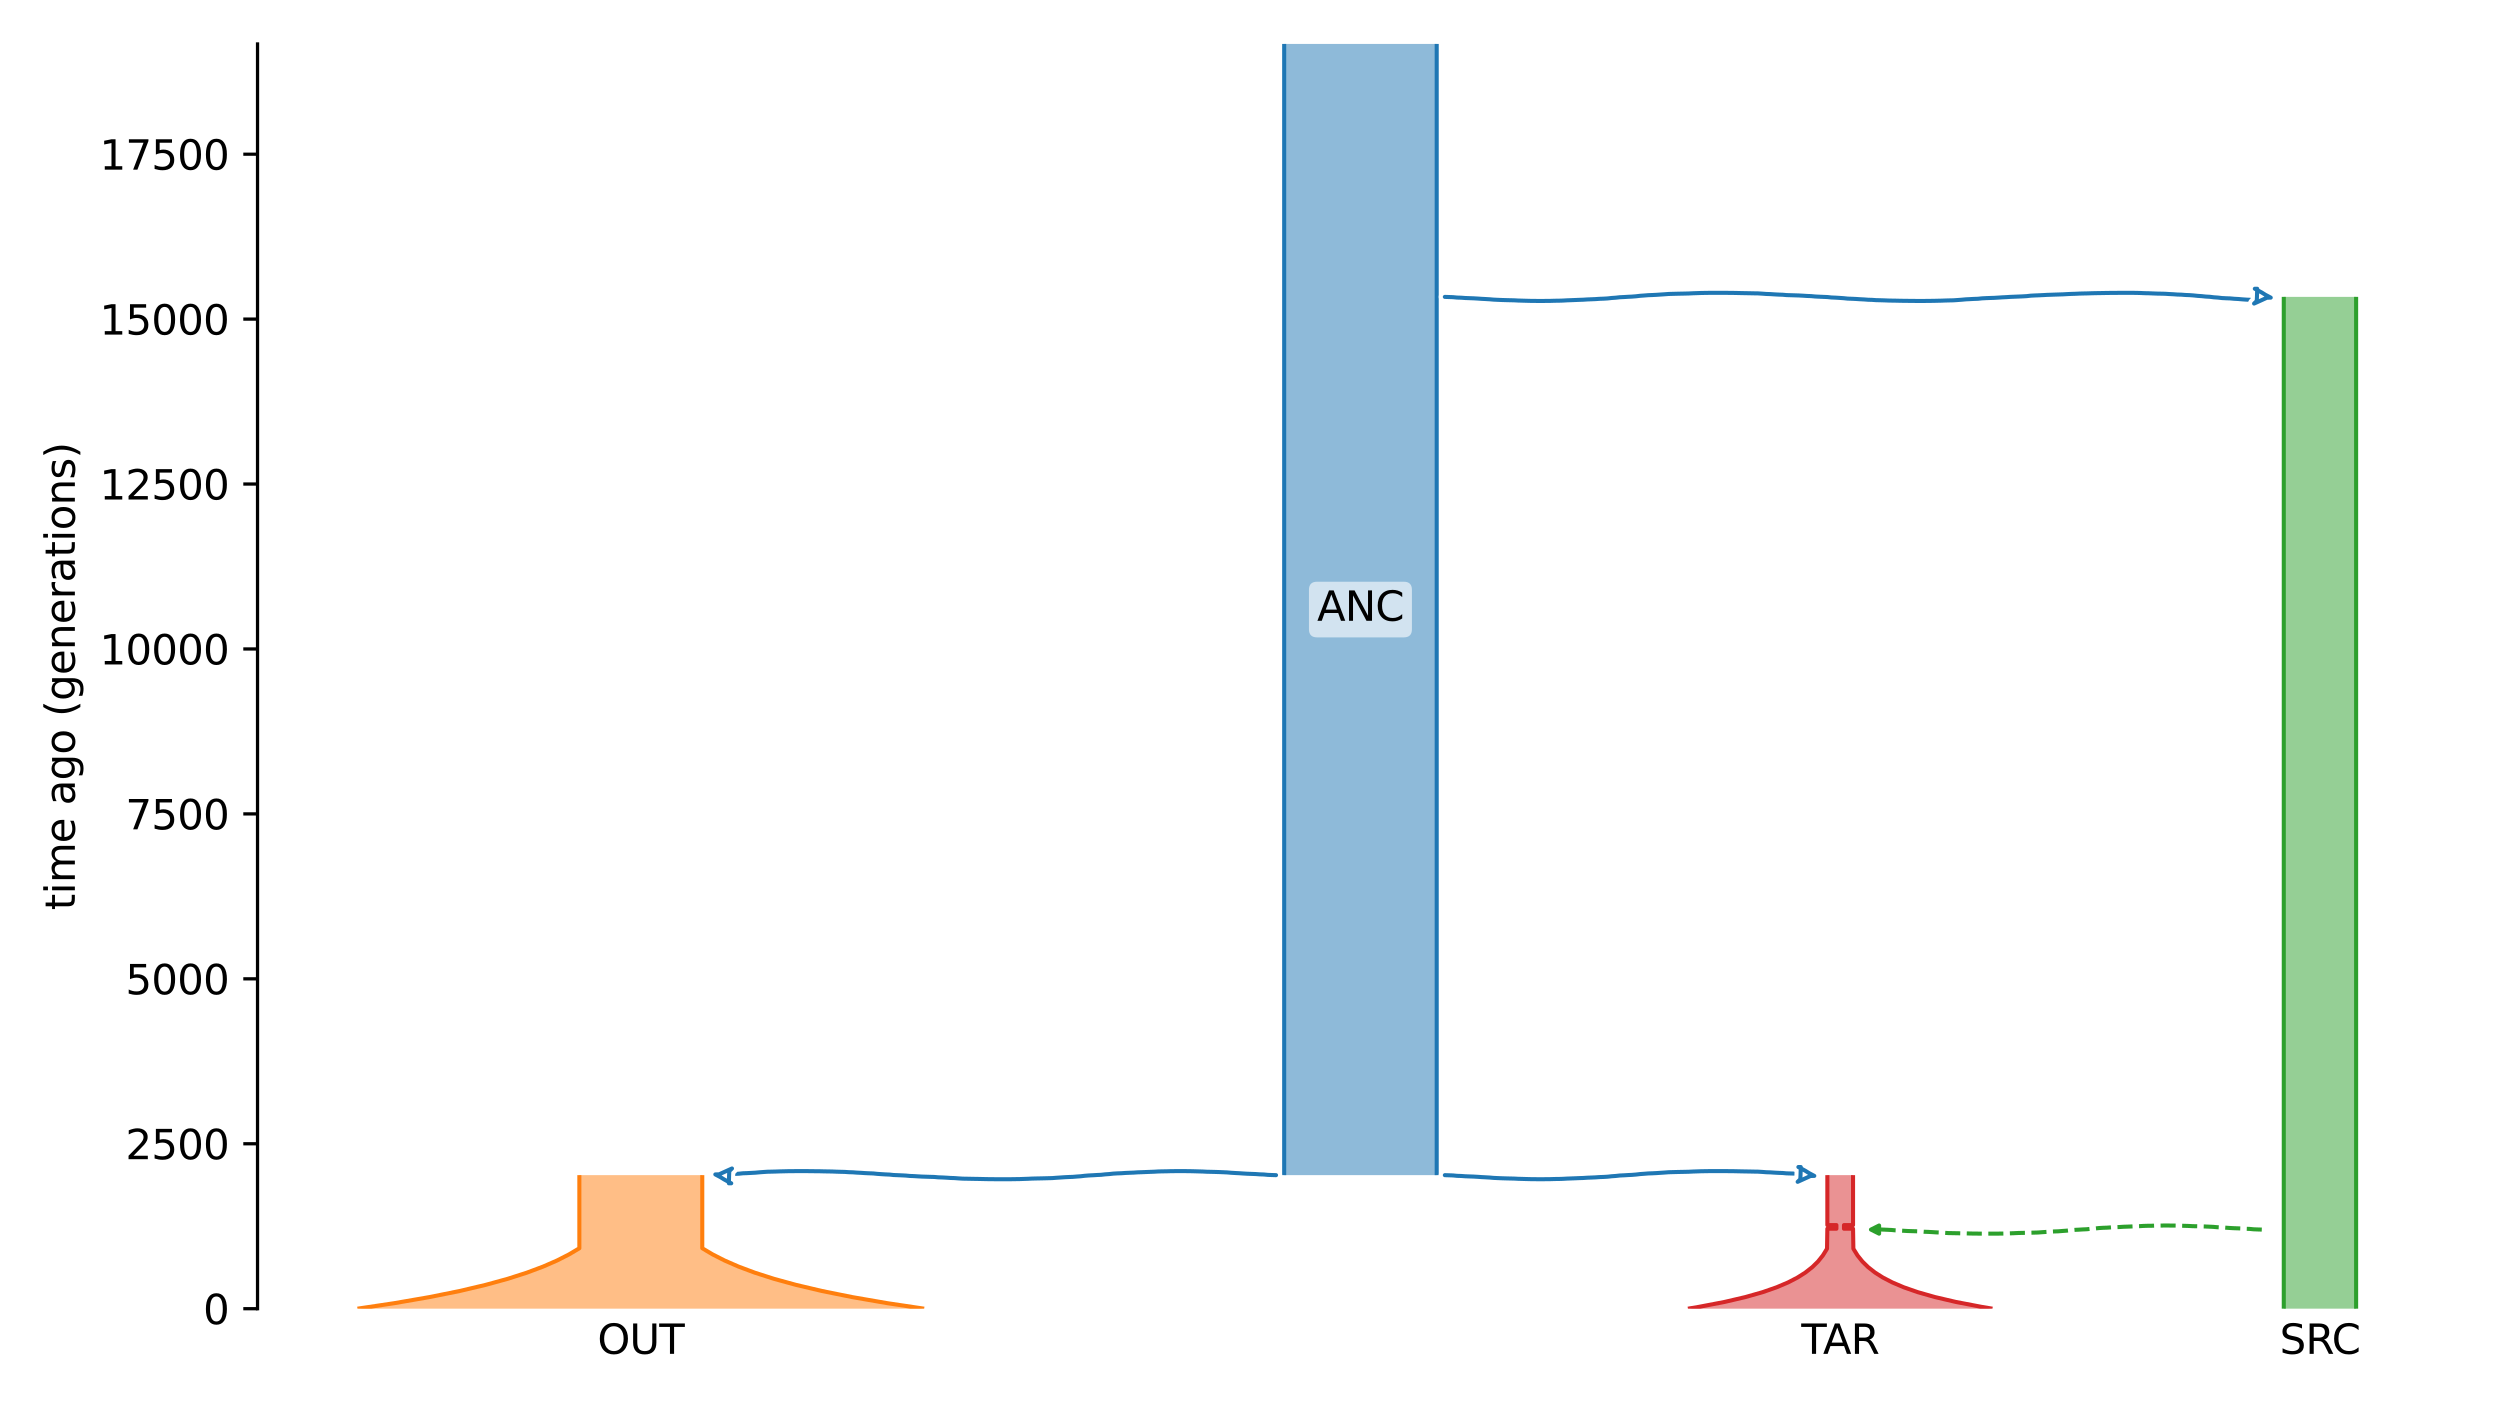 <?xml version="1.0" encoding="utf-8" standalone="no"?>
<!DOCTYPE svg PUBLIC "-//W3C//DTD SVG 1.1//EN"
  "http://www.w3.org/Graphics/SVG/1.1/DTD/svg11.dtd">
<svg xmlns:xlink="http://www.w3.org/1999/xlink" width="614.4pt" height="345.6pt" viewBox="0 0 614.4 345.6" xmlns="http://www.w3.org/2000/svg" version="1.1">
 <defs>
  <style type="text/css">*{stroke-linejoin: round; stroke-linecap: butt}</style>
 </defs>
 <g id="figure_1">
  <g id="patch_1">
   <path d="M 0 345.6 
L 614.4 345.6 
L 614.4 0 
L 0 0 
z
" style="fill: #ffffff"/>
  </g>
  <g id="axes_1">
   <g id="patch_2">
    <path d="M 63.291 321.622 
L 603.6 321.622 
L 603.6 10.8 
L 63.291 10.8 
z
" style="fill: #ffffff"/>
   </g>
   <path d="M 555.857 302.183 
L 554.857 302.151 
L 553.857 302.114 
L 552.857 302.016 
L 551.857 301.984 
L 550.857 301.91 
L 549.857 301.872 
L 548.857 301.836 
L 547.857 301.779 
L 546.857 301.708 
L 545.857 301.656 
L 544.857 301.597 
L 543.857 301.509 
L 542.857 301.463 
L 541.857 301.42 
L 540.857 301.39 
L 539.857 301.364 
L 538.857 301.343 
L 537.857 301.288 
L 536.857 301.26 
L 535.857 301.231 
L 534.857 301.205 
L 533.857 301.194 
L 532.857 301.184 
L 531.857 301.184 
L 530.857 301.194 
L 529.857 301.205 
L 528.857 301.236 
L 527.857 301.248 
L 526.857 301.278 
L 525.857 301.337 
L 524.857 301.375 
L 523.857 301.414 
L 522.857 301.456 
L 521.857 301.489 
L 520.857 301.556 
L 519.857 301.595 
L 518.857 301.638 
L 517.857 301.709 
L 516.857 301.745 
L 515.857 301.804 
L 514.857 301.914 
L 513.857 301.985 
L 512.857 302.098 
L 511.857 302.144 
L 510.857 302.205 
L 509.857 302.254 
L 508.857 302.334 
L 507.857 302.453 
L 506.857 302.523 
L 505.857 302.606 
L 504.857 302.64 
L 503.857 302.691 
L 502.857 302.759 
L 501.857 302.825 
L 500.857 302.902 
L 499.857 302.93 
L 498.857 302.956 
L 497.857 302.979 
L 496.857 302.998 
L 495.857 303.025 
L 494.857 303.074 
L 493.857 303.11 
L 492.857 303.145 
L 491.857 303.161 
L 490.857 303.177 
L 489.857 303.18 
L 488.857 303.182 
L 487.857 303.182 
L 486.857 303.18 
L 485.857 303.167 
L 484.857 303.158 
L 483.857 303.137 
L 482.857 303.114 
L 481.857 303.097 
L 480.857 303.078 
L 479.857 303.058 
L 478.857 303.041 
L 477.857 302.978 
L 476.857 302.903 
L 475.857 302.87 
L 474.857 302.803 
L 473.857 302.749 
L 472.857 302.715 
L 471.857 302.625 
L 470.857 302.596 
L 469.857 302.565 
L 468.857 302.534 
L 467.857 302.479 
L 466.857 302.414 
L 465.857 302.376 
L 464.857 302.28 
L 463.857 302.231 
L 462.857 302.187 
L 461.857 302.147 
L 460.807 302.039 
" clip-path="url(#pd8fd83d1bf)" style="fill: none; stroke-dasharray: 3.7,1.6; stroke-dashoffset: 0; stroke: #2ca02c"/>
   <g id="patch_3">
    <path d="M 315.6 10.8 
L 315.6 288.807 
M 353.084 10.8 
L 353.084 288.807 
" clip-path="url(#pd8fd83d1bf)" style="fill: none; stroke: #ffffff; stroke-width: 3; stroke-linejoin: miter"/>
    <path d="M 315.6 10.8 
L 315.6 288.807 
M 353.084 10.8 
L 353.084 288.807 
" clip-path="url(#pd8fd83d1bf)" style="fill: none; stroke: #1f77b4; stroke-linejoin: miter"/>
    <g id="PolyCollection_1">
     <path d="M 353.084 10.8 
L 315.6 10.8 
L 315.6 288.807 
L 353.084 288.807 
L 353.084 288.807 
L 353.084 10.8 
z
" clip-path="url(#pd8fd83d1bf)" style="fill: #1f77b4; fill-opacity: 0.5"/>
    </g>
    <g id="patch_4">
     <path d="M 142.382 288.807 
L 142.382 306.771 
L 142.382 306.771 
L 139.861 308.271 
L 136.919 309.771 
L 133.485 311.271 
L 129.479 312.771 
L 124.804 314.271 
L 119.348 315.771 
L 112.982 317.272 
L 105.552 318.772 
L 96.883 320.272 
L 87.85 321.622 
M 172.59 288.807 
L 172.59 306.771 
L 172.59 306.771 
L 175.112 308.271 
L 178.054 309.771 
L 181.487 311.271 
L 185.493 312.771 
L 190.169 314.271 
L 195.624 315.771 
L 201.991 317.272 
L 209.42 318.772 
L 218.089 320.272 
L 227.122 321.622 
L 227.122 321.622 
" clip-path="url(#pd8fd83d1bf)" style="fill: none; stroke: #ffffff; stroke-width: 3; stroke-linejoin: miter"/>
     <path d="M 142.382 288.807 
L 142.382 306.771 
L 142.382 306.771 
L 139.861 308.271 
L 136.919 309.771 
L 133.485 311.271 
L 129.479 312.771 
L 124.804 314.271 
L 119.348 315.771 
L 112.982 317.272 
L 105.552 318.772 
L 96.883 320.272 
L 87.85 321.622 
M 172.59 288.807 
L 172.59 306.771 
L 172.59 306.771 
L 175.112 308.271 
L 178.054 309.771 
L 181.487 311.271 
L 185.493 312.771 
L 190.169 314.271 
L 195.624 315.771 
L 201.991 317.272 
L 209.42 318.772 
L 218.089 320.272 
L 227.122 321.622 
L 227.122 321.622 
" clip-path="url(#pd8fd83d1bf)" style="fill: none; stroke: #ff7f0e; stroke-linejoin: miter"/>
     <g id="PolyCollection_2">
      <path d="M 172.59 288.807 
L 142.382 288.807 
L 142.382 306.771 
L 142.382 306.771 
L 142.147 306.921 
L 141.908 307.071 
L 141.666 307.221 
L 141.42 307.371 
L 141.17 307.521 
L 140.916 307.671 
L 140.658 307.821 
L 140.397 307.971 
L 140.131 308.121 
L 139.861 308.271 
L 139.587 308.421 
L 139.308 308.571 
L 139.025 308.721 
L 138.738 308.871 
L 138.446 309.021 
L 138.15 309.171 
L 137.849 309.321 
L 137.544 309.471 
L 137.234 309.621 
L 136.919 309.771 
L 136.599 309.921 
L 136.274 310.071 
L 135.944 310.221 
L 135.608 310.371 
L 135.268 310.521 
L 134.922 310.671 
L 134.571 310.821 
L 134.215 310.971 
L 133.853 311.121 
L 133.485 311.271 
L 133.112 311.421 
L 132.733 311.571 
L 132.348 311.721 
L 131.956 311.871 
L 131.559 312.021 
L 131.156 312.171 
L 130.746 312.321 
L 130.33 312.471 
L 129.908 312.621 
L 129.479 312.771 
L 129.043 312.921 
L 128.601 313.071 
L 128.151 313.221 
L 127.695 313.371 
L 127.231 313.521 
L 126.761 313.671 
L 126.283 313.821 
L 125.797 313.971 
L 125.304 314.121 
L 124.804 314.271 
L 124.295 314.421 
L 123.779 314.571 
L 123.254 314.721 
L 122.722 314.871 
L 122.181 315.021 
L 121.632 315.171 
L 121.074 315.321 
L 120.507 315.471 
L 119.932 315.621 
L 119.348 315.771 
L 118.755 315.921 
L 118.152 316.071 
L 117.54 316.221 
L 116.919 316.372 
L 116.287 316.522 
L 115.647 316.672 
L 114.996 316.822 
L 114.335 316.972 
L 113.663 317.122 
L 112.982 317.272 
L 112.289 317.422 
L 111.586 317.572 
L 110.872 317.722 
L 110.147 317.872 
L 109.41 318.022 
L 108.662 318.172 
L 107.903 318.322 
L 107.131 318.472 
L 106.348 318.622 
L 105.552 318.772 
L 104.744 318.922 
L 103.924 319.072 
L 103.091 319.222 
L 102.244 319.372 
L 101.385 319.522 
L 100.512 319.672 
L 99.626 319.822 
L 98.726 319.972 
L 97.812 320.122 
L 96.883 320.272 
L 95.94 320.422 
L 94.983 320.572 
L 94.01 320.722 
L 93.023 320.872 
L 92.02 321.022 
L 91.002 321.172 
L 89.967 321.322 
L 88.917 321.472 
L 87.85 321.622 
L 227.122 321.622 
L 227.122 321.622 
L 226.055 321.472 
L 225.005 321.322 
L 223.971 321.172 
L 222.952 321.022 
L 221.949 320.872 
L 220.962 320.722 
L 219.989 320.572 
L 219.032 320.422 
L 218.089 320.272 
L 217.161 320.122 
L 216.247 319.972 
L 215.346 319.822 
L 214.46 319.672 
L 213.587 319.522 
L 212.728 319.372 
L 211.882 319.222 
L 211.048 319.072 
L 210.228 318.922 
L 209.42 318.772 
L 208.624 318.622 
L 207.841 318.472 
L 207.07 318.322 
L 206.31 318.172 
L 205.562 318.022 
L 204.826 317.872 
L 204.1 317.722 
L 203.386 317.572 
L 202.683 317.422 
L 201.991 317.272 
L 201.309 317.122 
L 200.638 316.972 
L 199.977 316.822 
L 199.326 316.672 
L 198.685 316.522 
L 198.054 316.372 
L 197.432 316.221 
L 196.82 316.071 
L 196.218 315.921 
L 195.624 315.771 
L 195.04 315.621 
L 194.465 315.471 
L 193.898 315.321 
L 193.341 315.171 
L 192.791 315.021 
L 192.25 314.871 
L 191.718 314.721 
L 191.194 314.571 
L 190.677 314.421 
L 190.169 314.271 
L 189.668 314.121 
L 189.175 313.971 
L 188.69 313.821 
L 188.212 313.671 
L 187.741 313.521 
L 187.277 313.371 
L 186.821 313.221 
L 186.372 313.071 
L 185.929 312.921 
L 185.493 312.771 
L 185.064 312.621 
L 184.642 312.471 
L 184.226 312.321 
L 183.816 312.171 
L 183.413 312.021 
L 183.016 311.871 
L 182.625 311.721 
L 182.24 311.571 
L 181.86 311.421 
L 181.487 311.271 
L 181.119 311.121 
L 180.757 310.971 
L 180.401 310.821 
L 180.05 310.671 
L 179.704 310.521 
L 179.364 310.371 
L 179.029 310.221 
L 178.699 310.071 
L 178.374 309.921 
L 178.054 309.771 
L 177.739 309.621 
L 177.428 309.471 
L 177.123 309.321 
L 176.822 309.171 
L 176.526 309.021 
L 176.234 308.871 
L 175.947 308.721 
L 175.664 308.571 
L 175.386 308.421 
L 175.112 308.271 
L 174.842 308.121 
L 174.576 307.971 
L 174.314 307.821 
L 174.056 307.671 
L 173.802 307.521 
L 173.552 307.371 
L 173.306 307.221 
L 173.064 307.071 
L 172.825 306.921 
L 172.59 306.771 
L 172.59 306.771 
L 172.59 288.807 
z
" clip-path="url(#pd8fd83d1bf)" style="fill: #ff7f0e; fill-opacity: 0.5"/>
     </g>
     <g id="patch_5">
      <path d="M 561.26 72.964 
L 561.26 321.622 
M 579.04 72.964 
L 579.04 321.622 
" clip-path="url(#pd8fd83d1bf)" style="fill: none; stroke: #ffffff; stroke-width: 3; stroke-linejoin: miter"/>
      <path d="M 561.26 72.964 
L 561.26 321.622 
M 579.04 72.964 
L 579.04 321.622 
" clip-path="url(#pd8fd83d1bf)" style="fill: none; stroke: #2ca02c; stroke-linejoin: miter"/>
      <g id="PolyCollection_3">
       <path d="M 579.04 72.964 
L 561.26 72.964 
L 561.26 321.622 
L 579.04 321.622 
L 579.04 321.622 
L 579.04 72.964 
z
" clip-path="url(#pd8fd83d1bf)" style="fill: #2ca02c; fill-opacity: 0.5"/>
      </g>
      <g id="patch_6">
       <path d="M 449.088 288.807 
L 449.088 301.08 
L 451.314 301.08 
L 451.314 301.972 
L 449.088 301.972 
L 449.008 306.889 
L 447.985 308.542 
L 446.776 310.046 
L 445.397 311.399 
L 443.671 312.752 
L 441.775 313.955 
L 439.459 315.157 
L 436.631 316.36 
L 433.178 317.563 
L 428.962 318.765 
L 423.813 319.968 
L 417.525 321.171 
L 414.824 321.622 
M 455.404 288.807 
L 455.404 301.08 
L 453.178 301.08 
L 453.178 301.972 
L 455.404 301.972 
L 455.484 306.889 
L 456.508 308.542 
L 457.717 310.046 
L 459.095 311.399 
L 460.821 312.752 
L 462.717 313.955 
L 465.033 315.157 
L 467.861 316.36 
L 471.314 317.563 
L 475.53 318.765 
L 480.679 319.968 
L 486.967 321.171 
L 489.668 321.622 
L 489.668 321.622 
" clip-path="url(#pd8fd83d1bf)" style="fill: none; stroke: #ffffff; stroke-width: 3; stroke-linejoin: miter"/>
       <path d="M 449.088 288.807 
L 449.088 301.08 
L 451.314 301.08 
L 451.314 301.972 
L 449.088 301.972 
L 449.008 306.889 
L 447.985 308.542 
L 446.776 310.046 
L 445.397 311.399 
L 443.671 312.752 
L 441.775 313.955 
L 439.459 315.157 
L 436.631 316.36 
L 433.178 317.563 
L 428.962 318.765 
L 423.813 319.968 
L 417.525 321.171 
L 414.824 321.622 
M 455.404 288.807 
L 455.404 301.08 
L 453.178 301.08 
L 453.178 301.972 
L 455.404 301.972 
L 455.484 306.889 
L 456.508 308.542 
L 457.717 310.046 
L 459.095 311.399 
L 460.821 312.752 
L 462.717 313.955 
L 465.033 315.157 
L 467.861 316.36 
L 471.314 317.563 
L 475.53 318.765 
L 480.679 319.968 
L 486.967 321.171 
L 489.668 321.622 
L 489.668 321.622 
" clip-path="url(#pd8fd83d1bf)" style="fill: none; stroke: #d62728; stroke-linejoin: miter"/>
       <g id="PolyCollection_4">
        <path d="M 455.404 288.807 
L 449.088 288.807 
L 449.088 301.08 
L 451.314 301.08 
L 451.314 301.972 
L 449.088 301.972 
L 449.088 306.738 
L 449.088 306.738 
L 449.008 306.889 
L 448.926 307.039 
L 448.842 307.189 
L 448.756 307.34 
L 448.668 307.49 
L 448.578 307.64 
L 448.485 307.791 
L 448.39 307.941 
L 448.292 308.091 
L 448.192 308.242 
L 448.09 308.392 
L 447.985 308.542 
L 447.877 308.693 
L 447.766 308.843 
L 447.653 308.993 
L 447.537 309.144 
L 447.418 309.294 
L 447.296 309.445 
L 447.17 309.595 
L 447.042 309.745 
L 446.911 309.896 
L 446.776 310.046 
L 446.637 310.196 
L 446.495 310.347 
L 446.35 310.497 
L 446.201 310.647 
L 446.048 310.798 
L 445.891 310.948 
L 445.731 311.098 
L 445.566 311.249 
L 445.397 311.399 
L 445.224 311.549 
L 445.046 311.7 
L 444.864 311.85 
L 444.678 312 
L 444.486 312.151 
L 444.29 312.301 
L 444.089 312.451 
L 443.882 312.602 
L 443.671 312.752 
L 443.454 312.902 
L 443.232 313.053 
L 443.004 313.203 
L 442.77 313.353 
L 442.53 313.504 
L 442.285 313.654 
L 442.033 313.804 
L 441.775 313.955 
L 441.51 314.105 
L 441.238 314.255 
L 440.96 314.406 
L 440.675 314.556 
L 440.382 314.706 
L 440.082 314.857 
L 439.774 315.007 
L 439.459 315.157 
L 439.136 315.308 
L 438.804 315.458 
L 438.464 315.608 
L 438.116 315.759 
L 437.758 315.909 
L 437.392 316.059 
L 437.017 316.21 
L 436.631 316.36 
L 436.237 316.51 
L 435.832 316.661 
L 435.417 316.811 
L 434.991 316.961 
L 434.555 317.112 
L 434.107 317.262 
L 433.649 317.412 
L 433.178 317.563 
L 432.696 317.713 
L 432.202 317.863 
L 431.695 318.014 
L 431.175 318.164 
L 430.643 318.314 
L 430.096 318.465 
L 429.536 318.615 
L 428.962 318.765 
L 428.373 318.916 
L 427.769 319.066 
L 427.151 319.216 
L 426.516 319.367 
L 425.865 319.517 
L 425.198 319.667 
L 424.514 319.818 
L 423.813 319.968 
L 423.094 320.118 
L 422.357 320.269 
L 421.601 320.419 
L 420.826 320.57 
L 420.032 320.72 
L 419.217 320.87 
L 418.382 321.021 
L 417.525 321.171 
L 416.647 321.321 
L 415.747 321.472 
L 414.824 321.622 
L 489.668 321.622 
L 489.668 321.622 
L 488.745 321.472 
L 487.845 321.321 
L 486.967 321.171 
L 486.11 321.021 
L 485.275 320.87 
L 484.461 320.72 
L 483.666 320.57 
L 482.891 320.419 
L 482.135 320.269 
L 481.398 320.118 
L 480.679 319.968 
L 479.978 319.818 
L 479.294 319.667 
L 478.627 319.517 
L 477.976 319.367 
L 477.342 319.216 
L 476.723 319.066 
L 476.119 318.916 
L 475.53 318.765 
L 474.956 318.615 
L 474.396 318.465 
L 473.85 318.314 
L 473.317 318.164 
L 472.797 318.014 
L 472.29 317.863 
L 471.796 317.713 
L 471.314 317.563 
L 470.843 317.412 
L 470.385 317.262 
L 469.937 317.112 
L 469.501 316.961 
L 469.075 316.811 
L 468.66 316.661 
L 468.256 316.51 
L 467.861 316.36 
L 467.476 316.21 
L 467.1 316.059 
L 466.734 315.909 
L 466.376 315.759 
L 466.028 315.608 
L 465.688 315.458 
L 465.356 315.308 
L 465.033 315.157 
L 464.718 315.007 
L 464.41 314.857 
L 464.11 314.706 
L 463.818 314.556 
L 463.532 314.406 
L 463.254 314.255 
L 462.982 314.105 
L 462.717 313.955 
L 462.459 313.804 
L 462.207 313.654 
L 461.962 313.504 
L 461.722 313.353 
L 461.488 313.203 
L 461.26 313.053 
L 461.038 312.902 
L 460.821 312.752 
L 460.61 312.602 
L 460.403 312.451 
L 460.202 312.301 
L 460.006 312.151 
L 459.815 312 
L 459.628 311.85 
L 459.446 311.7 
L 459.268 311.549 
L 459.095 311.399 
L 458.926 311.249 
L 458.761 311.098 
L 458.601 310.948 
L 458.444 310.798 
L 458.291 310.647 
L 458.142 310.497 
L 457.997 310.347 
L 457.855 310.196 
L 457.717 310.046 
L 457.582 309.896 
L 457.45 309.745 
L 457.322 309.595 
L 457.196 309.445 
L 457.074 309.294 
L 456.955 309.144 
L 456.839 308.993 
L 456.726 308.843 
L 456.615 308.693 
L 456.508 308.542 
L 456.403 308.392 
L 456.3 308.242 
L 456.2 308.091 
L 456.103 307.941 
L 456.007 307.791 
L 455.915 307.64 
L 455.824 307.49 
L 455.736 307.34 
L 455.65 307.189 
L 455.566 307.039 
L 455.484 306.889 
L 455.404 306.738 
L 455.404 306.738 
L 455.404 301.972 
L 453.178 301.972 
L 453.178 301.08 
L 455.404 301.08 
L 455.404 288.807 
z
" clip-path="url(#pd8fd83d1bf)" style="fill: #d62728; fill-opacity: 0.5"/>
       </g>
       <g id="matplotlib.axis_1">
        <g id="xtick_1">
         <g id="line2d_1"/>
         <g id="text_1">
          <!-- OUT -->
          <g transform="translate(146.837 332.72) scale(0.1 -0.1)">
           <defs>
            <path id="DejaVuSans-4f" d="M 2522 4238 
Q 1834 4238 1429 3725 
Q 1025 3213 1025 2328 
Q 1025 1447 1429 934 
Q 1834 422 2522 422 
Q 3209 422 3611 934 
Q 4013 1447 4013 2328 
Q 4013 3213 3611 3725 
Q 3209 4238 2522 4238 
z
M 2522 4750 
Q 3503 4750 4090 4092 
Q 4678 3434 4678 2328 
Q 4678 1225 4090 567 
Q 3503 -91 2522 -91 
Q 1538 -91 948 565 
Q 359 1222 359 2328 
Q 359 3434 948 4092 
Q 1538 4750 2522 4750 
z
" transform="scale(0.016)"/>
            <path id="DejaVuSans-55" d="M 556 4666 
L 1191 4666 
L 1191 1831 
Q 1191 1081 1462 751 
Q 1734 422 2344 422 
Q 2950 422 3222 751 
Q 3494 1081 3494 1831 
L 3494 4666 
L 4128 4666 
L 4128 1753 
Q 4128 841 3676 375 
Q 3225 -91 2344 -91 
Q 1459 -91 1007 375 
Q 556 841 556 1753 
L 556 4666 
z
" transform="scale(0.016)"/>
            <path id="DejaVuSans-54" d="M -19 4666 
L 3928 4666 
L 3928 4134 
L 2272 4134 
L 2272 0 
L 1638 0 
L 1638 4134 
L -19 4134 
L -19 4666 
z
" transform="scale(0.016)"/>
           </defs>
           <use xlink:href="#DejaVuSans-4f"/>
           <use xlink:href="#DejaVuSans-55" x="78.711"/>
           <use xlink:href="#DejaVuSans-54" x="151.904"/>
          </g>
         </g>
        </g>
        <g id="xtick_2">
         <g id="line2d_2"/>
         <g id="text_2">
          <!-- SRC -->
          <g transform="translate(560.26 332.72) scale(0.1 -0.1)">
           <defs>
            <path id="DejaVuSans-53" d="M 3425 4513 
L 3425 3897 
Q 3066 4069 2747 4153 
Q 2428 4238 2131 4238 
Q 1616 4238 1336 4038 
Q 1056 3838 1056 3469 
Q 1056 3159 1242 3001 
Q 1428 2844 1947 2747 
L 2328 2669 
Q 3034 2534 3370 2195 
Q 3706 1856 3706 1288 
Q 3706 609 3251 259 
Q 2797 -91 1919 -91 
Q 1588 -91 1214 -16 
Q 841 59 441 206 
L 441 856 
Q 825 641 1194 531 
Q 1563 422 1919 422 
Q 2459 422 2753 634 
Q 3047 847 3047 1241 
Q 3047 1584 2836 1778 
Q 2625 1972 2144 2069 
L 1759 2144 
Q 1053 2284 737 2584 
Q 422 2884 422 3419 
Q 422 4038 858 4394 
Q 1294 4750 2059 4750 
Q 2388 4750 2728 4690 
Q 3069 4631 3425 4513 
z
" transform="scale(0.016)"/>
            <path id="DejaVuSans-52" d="M 2841 2188 
Q 3044 2119 3236 1894 
Q 3428 1669 3622 1275 
L 4263 0 
L 3584 0 
L 2988 1197 
Q 2756 1666 2539 1819 
Q 2322 1972 1947 1972 
L 1259 1972 
L 1259 0 
L 628 0 
L 628 4666 
L 2053 4666 
Q 2853 4666 3247 4331 
Q 3641 3997 3641 3322 
Q 3641 2881 3436 2590 
Q 3231 2300 2841 2188 
z
M 1259 4147 
L 1259 2491 
L 2053 2491 
Q 2509 2491 2742 2702 
Q 2975 2913 2975 3322 
Q 2975 3731 2742 3939 
Q 2509 4147 2053 4147 
L 1259 4147 
z
" transform="scale(0.016)"/>
            <path id="DejaVuSans-43" d="M 4122 4306 
L 4122 3641 
Q 3803 3938 3442 4084 
Q 3081 4231 2675 4231 
Q 1875 4231 1450 3742 
Q 1025 3253 1025 2328 
Q 1025 1406 1450 917 
Q 1875 428 2675 428 
Q 3081 428 3442 575 
Q 3803 722 4122 1019 
L 4122 359 
Q 3791 134 3420 21 
Q 3050 -91 2638 -91 
Q 1578 -91 968 557 
Q 359 1206 359 2328 
Q 359 3453 968 4101 
Q 1578 4750 2638 4750 
Q 3056 4750 3426 4639 
Q 3797 4528 4122 4306 
z
" transform="scale(0.016)"/>
           </defs>
           <use xlink:href="#DejaVuSans-53"/>
           <use xlink:href="#DejaVuSans-52" x="63.477"/>
           <use xlink:href="#DejaVuSans-43" x="127.959"/>
          </g>
         </g>
        </g>
        <g id="xtick_3">
         <g id="line2d_3"/>
         <g id="text_3">
          <!-- TAR -->
          <g transform="translate(442.685 332.72) scale(0.1 -0.1)">
           <defs>
            <path id="DejaVuSans-41" d="M 2188 4044 
L 1331 1722 
L 3047 1722 
L 2188 4044 
z
M 1831 4666 
L 2547 4666 
L 4325 0 
L 3669 0 
L 3244 1197 
L 1141 1197 
L 716 0 
L 50 0 
L 1831 4666 
z
" transform="scale(0.016)"/>
           </defs>
           <use xlink:href="#DejaVuSans-54"/>
           <use xlink:href="#DejaVuSans-41" x="53.334"/>
           <use xlink:href="#DejaVuSans-52" x="121.742"/>
          </g>
         </g>
        </g>
       </g>
       <g id="matplotlib.axis_2">
        <g id="ytick_1">
         <g id="line2d_4">
          <defs>
           <path id="m8524ac0151" d="M 0 0 
L -3.5 0 
" style="stroke: #000000; stroke-width: 0.8"/>
          </defs>
          <g>
           <use xlink:href="#m8524ac0151" x="63.291" y="321.622" style="stroke: #000000; stroke-width: 0.8"/>
          </g>
         </g>
         <g id="text_4">
          <!-- 0 -->
          <g transform="translate(49.928 325.421) scale(0.1 -0.1)">
           <defs>
            <path id="DejaVuSans-30" d="M 2034 4250 
Q 1547 4250 1301 3770 
Q 1056 3291 1056 2328 
Q 1056 1369 1301 889 
Q 1547 409 2034 409 
Q 2525 409 2770 889 
Q 3016 1369 3016 2328 
Q 3016 3291 2770 3770 
Q 2525 4250 2034 4250 
z
M 2034 4750 
Q 2819 4750 3233 4129 
Q 3647 3509 3647 2328 
Q 3647 1150 3233 529 
Q 2819 -91 2034 -91 
Q 1250 -91 836 529 
Q 422 1150 422 2328 
Q 422 3509 836 4129 
Q 1250 4750 2034 4750 
z
" transform="scale(0.016)"/>
           </defs>
           <use xlink:href="#DejaVuSans-30"/>
          </g>
         </g>
        </g>
        <g id="ytick_2">
         <g id="line2d_5">
          <g>
           <use xlink:href="#m8524ac0151" x="63.291" y="281.09" style="stroke: #000000; stroke-width: 0.8"/>
          </g>
         </g>
         <g id="text_5">
          <!-- 2500 -->
          <g transform="translate(30.841 284.889) scale(0.1 -0.1)">
           <defs>
            <path id="DejaVuSans-32" d="M 1228 531 
L 3431 531 
L 3431 0 
L 469 0 
L 469 531 
Q 828 903 1448 1529 
Q 2069 2156 2228 2338 
Q 2531 2678 2651 2914 
Q 2772 3150 2772 3378 
Q 2772 3750 2511 3984 
Q 2250 4219 1831 4219 
Q 1534 4219 1204 4116 
Q 875 4013 500 3803 
L 500 4441 
Q 881 4594 1212 4672 
Q 1544 4750 1819 4750 
Q 2544 4750 2975 4387 
Q 3406 4025 3406 3419 
Q 3406 3131 3298 2873 
Q 3191 2616 2906 2266 
Q 2828 2175 2409 1742 
Q 1991 1309 1228 531 
z
" transform="scale(0.016)"/>
            <path id="DejaVuSans-35" d="M 691 4666 
L 3169 4666 
L 3169 4134 
L 1269 4134 
L 1269 2991 
Q 1406 3038 1543 3061 
Q 1681 3084 1819 3084 
Q 2600 3084 3056 2656 
Q 3513 2228 3513 1497 
Q 3513 744 3044 326 
Q 2575 -91 1722 -91 
Q 1428 -91 1123 -41 
Q 819 9 494 109 
L 494 744 
Q 775 591 1075 516 
Q 1375 441 1709 441 
Q 2250 441 2565 725 
Q 2881 1009 2881 1497 
Q 2881 1984 2565 2268 
Q 2250 2553 1709 2553 
Q 1456 2553 1204 2497 
Q 953 2441 691 2322 
L 691 4666 
z
" transform="scale(0.016)"/>
           </defs>
           <use xlink:href="#DejaVuSans-32"/>
           <use xlink:href="#DejaVuSans-35" x="63.623"/>
           <use xlink:href="#DejaVuSans-30" x="127.246"/>
           <use xlink:href="#DejaVuSans-30" x="190.869"/>
          </g>
         </g>
        </g>
        <g id="ytick_3">
         <g id="line2d_6">
          <g>
           <use xlink:href="#m8524ac0151" x="63.291" y="240.557" style="stroke: #000000; stroke-width: 0.8"/>
          </g>
         </g>
         <g id="text_6">
          <!-- 5000 -->
          <g transform="translate(30.841 244.357) scale(0.1 -0.1)">
           <use xlink:href="#DejaVuSans-35"/>
           <use xlink:href="#DejaVuSans-30" x="63.623"/>
           <use xlink:href="#DejaVuSans-30" x="127.246"/>
           <use xlink:href="#DejaVuSans-30" x="190.869"/>
          </g>
         </g>
        </g>
        <g id="ytick_4">
         <g id="line2d_7">
          <g>
           <use xlink:href="#m8524ac0151" x="63.291" y="200.025" style="stroke: #000000; stroke-width: 0.8"/>
          </g>
         </g>
         <g id="text_7">
          <!-- 7500 -->
          <g transform="translate(30.841 203.824) scale(0.1 -0.1)">
           <defs>
            <path id="DejaVuSans-37" d="M 525 4666 
L 3525 4666 
L 3525 4397 
L 1831 0 
L 1172 0 
L 2766 4134 
L 525 4134 
L 525 4666 
z
" transform="scale(0.016)"/>
           </defs>
           <use xlink:href="#DejaVuSans-37"/>
           <use xlink:href="#DejaVuSans-35" x="63.623"/>
           <use xlink:href="#DejaVuSans-30" x="127.246"/>
           <use xlink:href="#DejaVuSans-30" x="190.869"/>
          </g>
         </g>
        </g>
        <g id="ytick_5">
         <g id="line2d_8">
          <g>
           <use xlink:href="#m8524ac0151" x="63.291" y="159.493" style="stroke: #000000; stroke-width: 0.8"/>
          </g>
         </g>
         <g id="text_8">
          <!-- 10000 -->
          <g transform="translate(24.478 163.292) scale(0.1 -0.1)">
           <defs>
            <path id="DejaVuSans-31" d="M 794 531 
L 1825 531 
L 1825 4091 
L 703 3866 
L 703 4441 
L 1819 4666 
L 2450 4666 
L 2450 531 
L 3481 531 
L 3481 0 
L 794 0 
L 794 531 
z
" transform="scale(0.016)"/>
           </defs>
           <use xlink:href="#DejaVuSans-31"/>
           <use xlink:href="#DejaVuSans-30" x="63.623"/>
           <use xlink:href="#DejaVuSans-30" x="127.246"/>
           <use xlink:href="#DejaVuSans-30" x="190.869"/>
           <use xlink:href="#DejaVuSans-30" x="254.492"/>
          </g>
         </g>
        </g>
        <g id="ytick_6">
         <g id="line2d_9">
          <g>
           <use xlink:href="#m8524ac0151" x="63.291" y="118.96" style="stroke: #000000; stroke-width: 0.8"/>
          </g>
         </g>
         <g id="text_9">
          <!-- 12500 -->
          <g transform="translate(24.478 122.76) scale(0.1 -0.1)">
           <use xlink:href="#DejaVuSans-31"/>
           <use xlink:href="#DejaVuSans-32" x="63.623"/>
           <use xlink:href="#DejaVuSans-35" x="127.246"/>
           <use xlink:href="#DejaVuSans-30" x="190.869"/>
           <use xlink:href="#DejaVuSans-30" x="254.492"/>
          </g>
         </g>
        </g>
        <g id="ytick_7">
         <g id="line2d_10">
          <g>
           <use xlink:href="#m8524ac0151" x="63.291" y="78.428" style="stroke: #000000; stroke-width: 0.8"/>
          </g>
         </g>
         <g id="text_10">
          <!-- 15000 -->
          <g transform="translate(24.478 82.227) scale(0.1 -0.1)">
           <use xlink:href="#DejaVuSans-31"/>
           <use xlink:href="#DejaVuSans-35" x="63.623"/>
           <use xlink:href="#DejaVuSans-30" x="127.246"/>
           <use xlink:href="#DejaVuSans-30" x="190.869"/>
           <use xlink:href="#DejaVuSans-30" x="254.492"/>
          </g>
         </g>
        </g>
        <g id="ytick_8">
         <g id="line2d_11">
          <g>
           <use xlink:href="#m8524ac0151" x="63.291" y="37.896" style="stroke: #000000; stroke-width: 0.8"/>
          </g>
         </g>
         <g id="text_11">
          <!-- 17500 -->
          <g transform="translate(24.478 41.695) scale(0.1 -0.1)">
           <use xlink:href="#DejaVuSans-31"/>
           <use xlink:href="#DejaVuSans-37" x="63.623"/>
           <use xlink:href="#DejaVuSans-35" x="127.246"/>
           <use xlink:href="#DejaVuSans-30" x="190.869"/>
           <use xlink:href="#DejaVuSans-30" x="254.492"/>
          </g>
         </g>
        </g>
        <g id="text_12">
         <!-- time ago (generations) -->
         <g transform="translate(18.398 223.682) rotate(-90) scale(0.1 -0.1)">
          <defs>
           <path id="DejaVuSans-74" d="M 1172 4494 
L 1172 3500 
L 2356 3500 
L 2356 3053 
L 1172 3053 
L 1172 1153 
Q 1172 725 1289 603 
Q 1406 481 1766 481 
L 2356 481 
L 2356 0 
L 1766 0 
Q 1100 0 847 248 
Q 594 497 594 1153 
L 594 3053 
L 172 3053 
L 172 3500 
L 594 3500 
L 594 4494 
L 1172 4494 
z
" transform="scale(0.016)"/>
           <path id="DejaVuSans-69" d="M 603 3500 
L 1178 3500 
L 1178 0 
L 603 0 
L 603 3500 
z
M 603 4863 
L 1178 4863 
L 1178 4134 
L 603 4134 
L 603 4863 
z
" transform="scale(0.016)"/>
           <path id="DejaVuSans-6d" d="M 3328 2828 
Q 3544 3216 3844 3400 
Q 4144 3584 4550 3584 
Q 5097 3584 5394 3201 
Q 5691 2819 5691 2113 
L 5691 0 
L 5113 0 
L 5113 2094 
Q 5113 2597 4934 2840 
Q 4756 3084 4391 3084 
Q 3944 3084 3684 2787 
Q 3425 2491 3425 1978 
L 3425 0 
L 2847 0 
L 2847 2094 
Q 2847 2600 2669 2842 
Q 2491 3084 2119 3084 
Q 1678 3084 1418 2786 
Q 1159 2488 1159 1978 
L 1159 0 
L 581 0 
L 581 3500 
L 1159 3500 
L 1159 2956 
Q 1356 3278 1631 3431 
Q 1906 3584 2284 3584 
Q 2666 3584 2933 3390 
Q 3200 3197 3328 2828 
z
" transform="scale(0.016)"/>
           <path id="DejaVuSans-65" d="M 3597 1894 
L 3597 1613 
L 953 1613 
Q 991 1019 1311 708 
Q 1631 397 2203 397 
Q 2534 397 2845 478 
Q 3156 559 3463 722 
L 3463 178 
Q 3153 47 2828 -22 
Q 2503 -91 2169 -91 
Q 1331 -91 842 396 
Q 353 884 353 1716 
Q 353 2575 817 3079 
Q 1281 3584 2069 3584 
Q 2775 3584 3186 3129 
Q 3597 2675 3597 1894 
z
M 3022 2063 
Q 3016 2534 2758 2815 
Q 2500 3097 2075 3097 
Q 1594 3097 1305 2825 
Q 1016 2553 972 2059 
L 3022 2063 
z
" transform="scale(0.016)"/>
           <path id="DejaVuSans-20" transform="scale(0.016)"/>
           <path id="DejaVuSans-61" d="M 2194 1759 
Q 1497 1759 1228 1600 
Q 959 1441 959 1056 
Q 959 750 1161 570 
Q 1363 391 1709 391 
Q 2188 391 2477 730 
Q 2766 1069 2766 1631 
L 2766 1759 
L 2194 1759 
z
M 3341 1997 
L 3341 0 
L 2766 0 
L 2766 531 
Q 2569 213 2275 61 
Q 1981 -91 1556 -91 
Q 1019 -91 701 211 
Q 384 513 384 1019 
Q 384 1609 779 1909 
Q 1175 2209 1959 2209 
L 2766 2209 
L 2766 2266 
Q 2766 2663 2505 2880 
Q 2244 3097 1772 3097 
Q 1472 3097 1187 3025 
Q 903 2953 641 2809 
L 641 3341 
Q 956 3463 1253 3523 
Q 1550 3584 1831 3584 
Q 2591 3584 2966 3190 
Q 3341 2797 3341 1997 
z
" transform="scale(0.016)"/>
           <path id="DejaVuSans-67" d="M 2906 1791 
Q 2906 2416 2648 2759 
Q 2391 3103 1925 3103 
Q 1463 3103 1205 2759 
Q 947 2416 947 1791 
Q 947 1169 1205 825 
Q 1463 481 1925 481 
Q 2391 481 2648 825 
Q 2906 1169 2906 1791 
z
M 3481 434 
Q 3481 -459 3084 -895 
Q 2688 -1331 1869 -1331 
Q 1566 -1331 1297 -1286 
Q 1028 -1241 775 -1147 
L 775 -588 
Q 1028 -725 1275 -790 
Q 1522 -856 1778 -856 
Q 2344 -856 2625 -561 
Q 2906 -266 2906 331 
L 2906 616 
Q 2728 306 2450 153 
Q 2172 0 1784 0 
Q 1141 0 747 490 
Q 353 981 353 1791 
Q 353 2603 747 3093 
Q 1141 3584 1784 3584 
Q 2172 3584 2450 3431 
Q 2728 3278 2906 2969 
L 2906 3500 
L 3481 3500 
L 3481 434 
z
" transform="scale(0.016)"/>
           <path id="DejaVuSans-6f" d="M 1959 3097 
Q 1497 3097 1228 2736 
Q 959 2375 959 1747 
Q 959 1119 1226 758 
Q 1494 397 1959 397 
Q 2419 397 2687 759 
Q 2956 1122 2956 1747 
Q 2956 2369 2687 2733 
Q 2419 3097 1959 3097 
z
M 1959 3584 
Q 2709 3584 3137 3096 
Q 3566 2609 3566 1747 
Q 3566 888 3137 398 
Q 2709 -91 1959 -91 
Q 1206 -91 779 398 
Q 353 888 353 1747 
Q 353 2609 779 3096 
Q 1206 3584 1959 3584 
z
" transform="scale(0.016)"/>
           <path id="DejaVuSans-28" d="M 1984 4856 
Q 1566 4138 1362 3434 
Q 1159 2731 1159 2009 
Q 1159 1288 1364 580 
Q 1569 -128 1984 -844 
L 1484 -844 
Q 1016 -109 783 600 
Q 550 1309 550 2009 
Q 550 2706 781 3412 
Q 1013 4119 1484 4856 
L 1984 4856 
z
" transform="scale(0.016)"/>
           <path id="DejaVuSans-6e" d="M 3513 2113 
L 3513 0 
L 2938 0 
L 2938 2094 
Q 2938 2591 2744 2837 
Q 2550 3084 2163 3084 
Q 1697 3084 1428 2787 
Q 1159 2491 1159 1978 
L 1159 0 
L 581 0 
L 581 3500 
L 1159 3500 
L 1159 2956 
Q 1366 3272 1645 3428 
Q 1925 3584 2291 3584 
Q 2894 3584 3203 3211 
Q 3513 2838 3513 2113 
z
" transform="scale(0.016)"/>
           <path id="DejaVuSans-72" d="M 2631 2963 
Q 2534 3019 2420 3045 
Q 2306 3072 2169 3072 
Q 1681 3072 1420 2755 
Q 1159 2438 1159 1844 
L 1159 0 
L 581 0 
L 581 3500 
L 1159 3500 
L 1159 2956 
Q 1341 3275 1631 3429 
Q 1922 3584 2338 3584 
Q 2397 3584 2469 3576 
Q 2541 3569 2628 3553 
L 2631 2963 
z
" transform="scale(0.016)"/>
           <path id="DejaVuSans-73" d="M 2834 3397 
L 2834 2853 
Q 2591 2978 2328 3040 
Q 2066 3103 1784 3103 
Q 1356 3103 1142 2972 
Q 928 2841 928 2578 
Q 928 2378 1081 2264 
Q 1234 2150 1697 2047 
L 1894 2003 
Q 2506 1872 2764 1633 
Q 3022 1394 3022 966 
Q 3022 478 2636 193 
Q 2250 -91 1575 -91 
Q 1294 -91 989 -36 
Q 684 19 347 128 
L 347 722 
Q 666 556 975 473 
Q 1284 391 1588 391 
Q 1994 391 2212 530 
Q 2431 669 2431 922 
Q 2431 1156 2273 1281 
Q 2116 1406 1581 1522 
L 1381 1569 
Q 847 1681 609 1914 
Q 372 2147 372 2553 
Q 372 3047 722 3315 
Q 1072 3584 1716 3584 
Q 2034 3584 2315 3537 
Q 2597 3491 2834 3397 
z
" transform="scale(0.016)"/>
           <path id="DejaVuSans-29" d="M 513 4856 
L 1013 4856 
Q 1481 4119 1714 3412 
Q 1947 2706 1947 2009 
Q 1947 1309 1714 600 
Q 1481 -109 1013 -844 
L 513 -844 
Q 928 -128 1133 580 
Q 1338 1288 1338 2009 
Q 1338 2731 1133 3434 
Q 928 4138 513 4856 
z
" transform="scale(0.016)"/>
          </defs>
          <use xlink:href="#DejaVuSans-74"/>
          <use xlink:href="#DejaVuSans-69" x="39.209"/>
          <use xlink:href="#DejaVuSans-6d" x="66.992"/>
          <use xlink:href="#DejaVuSans-65" x="164.404"/>
          <use xlink:href="#DejaVuSans-20" x="225.928"/>
          <use xlink:href="#DejaVuSans-61" x="257.715"/>
          <use xlink:href="#DejaVuSans-67" x="318.994"/>
          <use xlink:href="#DejaVuSans-6f" x="382.471"/>
          <use xlink:href="#DejaVuSans-20" x="443.652"/>
          <use xlink:href="#DejaVuSans-28" x="475.439"/>
          <use xlink:href="#DejaVuSans-67" x="514.453"/>
          <use xlink:href="#DejaVuSans-65" x="577.93"/>
          <use xlink:href="#DejaVuSans-6e" x="639.453"/>
          <use xlink:href="#DejaVuSans-65" x="702.832"/>
          <use xlink:href="#DejaVuSans-72" x="764.355"/>
          <use xlink:href="#DejaVuSans-61" x="805.469"/>
          <use xlink:href="#DejaVuSans-74" x="866.748"/>
          <use xlink:href="#DejaVuSans-69" x="905.957"/>
          <use xlink:href="#DejaVuSans-6f" x="933.74"/>
          <use xlink:href="#DejaVuSans-6e" x="994.922"/>
          <use xlink:href="#DejaVuSans-73" x="1058.301"/>
          <use xlink:href="#DejaVuSans-29" x="1110.4"/>
         </g>
        </g>
       </g>
       <g id="patch_7">
        <path d="M 313.597 288.807 
L 312.597 288.775 
L 311.597 288.739 
L 310.597 288.641 
L 309.597 288.608 
L 308.597 288.535 
L 307.597 288.496 
L 306.597 288.461 
L 305.597 288.403 
L 304.597 288.333 
L 303.597 288.281 
L 302.597 288.222 
L 301.597 288.133 
L 300.597 288.087 
L 299.597 288.045 
L 298.597 288.014 
L 297.597 287.988 
L 296.597 287.967 
L 295.597 287.913 
L 294.597 287.885 
L 293.597 287.855 
L 292.597 287.83 
L 291.597 287.818 
L 290.597 287.808 
L 289.597 287.809 
L 288.597 287.818 
L 287.597 287.83 
L 286.597 287.861 
L 285.597 287.872 
L 284.597 287.902 
L 283.597 287.962 
L 282.597 287.999 
L 281.597 288.038 
L 280.597 288.08 
L 279.597 288.113 
L 278.597 288.181 
L 277.597 288.22 
L 276.597 288.262 
L 275.597 288.333 
L 274.597 288.369 
L 273.597 288.428 
L 272.597 288.539 
L 271.597 288.609 
L 270.597 288.722 
L 269.597 288.768 
L 268.597 288.829 
L 267.597 288.878 
L 266.597 288.959 
L 265.597 289.077 
L 264.597 289.148 
L 263.597 289.231 
L 262.597 289.264 
L 261.597 289.315 
L 260.597 289.384 
L 259.597 289.45 
L 258.597 289.527 
L 257.597 289.554 
L 256.597 289.58 
L 255.597 289.603 
L 254.597 289.623 
L 253.597 289.649 
L 252.597 289.699 
L 251.597 289.734 
L 250.597 289.77 
L 249.597 289.785 
L 248.597 289.801 
L 247.597 289.804 
L 246.597 289.807 
L 245.597 289.806 
L 244.597 289.804 
L 243.597 289.791 
L 242.597 289.783 
L 241.597 289.761 
L 240.597 289.738 
L 239.597 289.721 
L 238.597 289.702 
L 237.597 289.682 
L 236.597 289.665 
L 235.597 289.603 
L 234.597 289.527 
L 233.597 289.495 
L 232.597 289.427 
L 231.597 289.373 
L 230.597 289.339 
L 229.597 289.249 
L 228.597 289.221 
L 227.597 289.189 
L 226.597 289.158 
L 225.597 289.103 
L 224.597 289.039 
L 223.597 289.001 
L 222.597 288.905 
L 221.597 288.855 
L 220.597 288.811 
L 219.597 288.771 
L 218.597 288.663 
L 217.597 288.621 
L 216.597 288.559 
L 215.597 288.489 
L 214.597 288.385 
L 213.597 288.348 
L 212.597 288.302 
L 211.597 288.233 
L 210.597 288.185 
L 209.597 288.107 
L 208.597 288.076 
L 207.597 288.007 
L 206.597 287.983 
L 205.597 287.954 
L 204.597 287.912 
L 203.597 287.891 
L 202.597 287.877 
L 201.597 287.85 
L 200.597 287.841 
L 199.597 287.828 
L 198.597 287.817 
L 197.597 287.812 
L 196.597 287.807 
L 195.597 287.813 
L 194.597 287.826 
L 193.597 287.833 
L 192.597 287.858 
L 191.597 287.882 
L 190.597 287.918 
L 189.597 287.944 
L 188.597 287.966 
L 187.597 288.035 
L 186.597 288.109 
L 185.597 288.203 
L 184.597 288.254 
L 183.597 288.308 
L 182.597 288.344 
L 181.597 288.45 
L 180.597 288.502 
L 179.597 288.539 
L 178.597 288.57 
L 177.597 288.631 
L 175.709 288.699 
" clip-path="url(#pd8fd83d1bf)" style="fill: none; stroke: #ffffff; stroke-width: 3; stroke-linecap: round"/>
        <path d="M 313.597 288.807 
L 312.597 288.775 
L 311.597 288.739 
L 310.597 288.641 
L 309.597 288.608 
L 308.597 288.535 
L 307.597 288.496 
L 306.597 288.461 
L 305.597 288.403 
L 304.597 288.333 
L 303.597 288.281 
L 302.597 288.222 
L 301.597 288.133 
L 300.597 288.087 
L 299.597 288.045 
L 298.597 288.014 
L 297.597 287.988 
L 296.597 287.967 
L 295.597 287.913 
L 294.597 287.885 
L 293.597 287.855 
L 292.597 287.83 
L 291.597 287.818 
L 290.597 287.808 
L 289.597 287.809 
L 288.597 287.818 
L 287.597 287.83 
L 286.597 287.861 
L 285.597 287.872 
L 284.597 287.902 
L 283.597 287.962 
L 282.597 287.999 
L 281.597 288.038 
L 280.597 288.08 
L 279.597 288.113 
L 278.597 288.181 
L 277.597 288.22 
L 276.597 288.262 
L 275.597 288.333 
L 274.597 288.369 
L 273.597 288.428 
L 272.597 288.539 
L 271.597 288.609 
L 270.597 288.722 
L 269.597 288.768 
L 268.597 288.829 
L 267.597 288.878 
L 266.597 288.959 
L 265.597 289.077 
L 264.597 289.148 
L 263.597 289.231 
L 262.597 289.264 
L 261.597 289.315 
L 260.597 289.384 
L 259.597 289.45 
L 258.597 289.527 
L 257.597 289.554 
L 256.597 289.58 
L 255.597 289.603 
L 254.597 289.623 
L 253.597 289.649 
L 252.597 289.699 
L 251.597 289.734 
L 250.597 289.77 
L 249.597 289.785 
L 248.597 289.801 
L 247.597 289.804 
L 246.597 289.807 
L 245.597 289.806 
L 244.597 289.804 
L 243.597 289.791 
L 242.597 289.783 
L 241.597 289.761 
L 240.597 289.738 
L 239.597 289.721 
L 238.597 289.702 
L 237.597 289.682 
L 236.597 289.665 
L 235.597 289.603 
L 234.597 289.527 
L 233.597 289.495 
L 232.597 289.427 
L 231.597 289.373 
L 230.597 289.339 
L 229.597 289.249 
L 228.597 289.221 
L 227.597 289.189 
L 226.597 289.158 
L 225.597 289.103 
L 224.597 289.039 
L 223.597 289.001 
L 222.597 288.905 
L 221.597 288.855 
L 220.597 288.811 
L 219.597 288.771 
L 218.597 288.663 
L 217.597 288.621 
L 216.597 288.559 
L 215.597 288.489 
L 214.597 288.385 
L 213.597 288.348 
L 212.597 288.302 
L 211.597 288.233 
L 210.597 288.185 
L 209.597 288.107 
L 208.597 288.076 
L 207.597 288.007 
L 206.597 287.983 
L 205.597 287.954 
L 204.597 287.912 
L 203.597 287.891 
L 202.597 287.877 
L 201.597 287.85 
L 200.597 287.841 
L 199.597 287.828 
L 198.597 287.817 
L 197.597 287.812 
L 196.597 287.807 
L 195.597 287.813 
L 194.597 287.826 
L 193.597 287.833 
L 192.597 287.858 
L 191.597 287.882 
L 190.597 287.918 
L 189.597 287.944 
L 188.597 287.966 
L 187.597 288.035 
L 186.597 288.109 
L 185.597 288.203 
L 184.597 288.254 
L 183.597 288.308 
L 182.597 288.344 
L 181.597 288.45 
L 180.597 288.502 
L 179.597 288.539 
L 178.597 288.57 
L 177.597 288.631 
L 175.709 288.699 
" clip-path="url(#pd8fd83d1bf)" style="fill: none; stroke: #1f77b4; stroke-linecap: round"/>
        <path d="M 179.709 290.807 
L 178.829 290.332 
L 177.951 289.851 
L 177.1 289.317 
L 175.798 288.629 
L 176.725 288.603 
L 177.637 288.191 
L 178.547 287.775 
L 179.89 287.168 
L 179.235 287.807 
L 179.183 288.807 
L 179.124 290.807 
z
" clip-path="url(#pd8fd83d1bf)" style="fill: #ffffff; stroke: #ffffff; stroke-width: 3; stroke-linecap: round"/>
        <path d="M 179.709 290.807 
L 178.829 290.332 
L 177.951 289.851 
L 177.1 289.317 
L 175.798 288.629 
L 176.725 288.603 
L 177.637 288.191 
L 178.547 287.775 
L 179.89 287.168 
L 179.235 287.807 
L 179.183 288.807 
L 179.124 290.807 
z
" clip-path="url(#pd8fd83d1bf)" style="fill: #ffffff; stroke: #1f77b4; stroke-linecap: round"/>
        <g id="patch_8">
         <path d="M 355.082 72.964 
L 356.082 72.996 
L 357.082 73.033 
L 358.082 73.13 
L 359.082 73.163 
L 360.082 73.237 
L 361.082 73.275 
L 362.082 73.311 
L 363.082 73.368 
L 364.082 73.439 
L 365.082 73.491 
L 366.082 73.55 
L 367.082 73.638 
L 368.082 73.684 
L 369.082 73.727 
L 370.082 73.757 
L 371.082 73.783 
L 372.082 73.804 
L 373.082 73.859 
L 374.082 73.887 
L 375.082 73.916 
L 376.082 73.942 
L 377.082 73.953 
L 378.082 73.963 
L 379.082 73.963 
L 380.082 73.953 
L 381.082 73.942 
L 382.082 73.911 
L 383.082 73.899 
L 384.082 73.869 
L 385.082 73.81 
L 386.082 73.772 
L 387.082 73.733 
L 388.082 73.691 
L 389.082 73.658 
L 390.082 73.591 
L 391.082 73.551 
L 392.082 73.509 
L 393.082 73.438 
L 394.082 73.402 
L 395.082 73.343 
L 396.082 73.232 
L 397.082 73.162 
L 398.082 73.049 
L 399.082 73.003 
L 400.082 72.942 
L 401.082 72.893 
L 402.082 72.813 
L 403.082 72.694 
L 404.082 72.624 
L 405.082 72.541 
L 406.082 72.507 
L 407.082 72.456 
L 408.082 72.388 
L 409.082 72.322 
L 410.082 72.245 
L 411.082 72.217 
L 412.082 72.191 
L 413.082 72.168 
L 414.082 72.149 
L 415.082 72.122 
L 416.082 72.072 
L 417.082 72.037 
L 418.082 72.002 
L 419.082 71.986 
L 420.082 71.97 
L 421.082 71.967 
L 422.082 71.965 
L 423.082 71.965 
L 424.082 71.967 
L 425.082 71.98 
L 426.082 71.989 
L 427.082 72.01 
L 428.082 72.033 
L 429.082 72.05 
L 430.082 72.069 
L 431.082 72.089 
L 432.082 72.106 
L 433.082 72.169 
L 434.082 72.244 
L 435.082 72.277 
L 436.082 72.344 
L 437.082 72.398 
L 438.082 72.432 
L 439.082 72.522 
L 440.082 72.551 
L 441.082 72.582 
L 442.082 72.613 
L 443.082 72.668 
L 444.082 72.733 
L 445.082 72.771 
L 446.082 72.867 
L 447.082 72.916 
L 448.082 72.96 
L 449.082 73 
L 450.082 73.108 
L 451.082 73.15 
L 452.082 73.212 
L 453.082 73.282 
L 454.082 73.387 
L 455.082 73.424 
L 456.082 73.47 
L 457.082 73.538 
L 458.082 73.587 
L 459.082 73.664 
L 460.082 73.695 
L 461.082 73.764 
L 462.082 73.788 
L 463.082 73.817 
L 464.082 73.859 
L 465.082 73.88 
L 466.082 73.894 
L 467.082 73.921 
L 468.082 73.93 
L 469.082 73.943 
L 470.082 73.954 
L 471.082 73.96 
L 472.082 73.964 
L 473.082 73.959 
L 474.082 73.945 
L 475.082 73.938 
L 476.082 73.913 
L 477.082 73.89 
L 478.082 73.853 
L 479.082 73.827 
L 480.082 73.805 
L 481.082 73.736 
L 482.082 73.662 
L 483.082 73.568 
L 484.082 73.517 
L 485.082 73.463 
L 486.082 73.428 
L 487.082 73.322 
L 488.082 73.269 
L 489.082 73.232 
L 490.082 73.201 
L 491.082 73.14 
L 492.082 73.073 
L 493.082 73.024 
L 494.082 72.959 
L 495.082 72.92 
L 496.082 72.878 
L 497.082 72.836 
L 498.082 72.777 
L 499.082 72.664 
L 500.082 72.612 
L 501.082 72.572 
L 502.082 72.525 
L 503.082 72.468 
L 504.082 72.436 
L 505.082 72.399 
L 506.082 72.367 
L 507.082 72.333 
L 508.082 72.275 
L 509.082 72.229 
L 510.082 72.2 
L 511.082 72.149 
L 512.082 72.124 
L 513.082 72.103 
L 514.082 72.068 
L 515.082 72.044 
L 516.082 72.03 
L 517.082 72.011 
L 518.082 71.995 
L 519.082 71.983 
L 520.082 71.977 
L 521.082 71.97 
L 522.082 71.965 
L 523.082 71.967 
L 524.082 71.969 
L 525.082 71.981 
L 526.082 72.009 
L 527.082 72.053 
L 528.082 72.073 
L 529.082 72.114 
L 530.082 72.154 
L 531.082 72.173 
L 532.082 72.196 
L 533.082 72.263 
L 534.082 72.312 
L 535.082 72.386 
L 536.082 72.417 
L 537.082 72.494 
L 538.082 72.532 
L 539.082 72.606 
L 540.082 72.71 
L 541.082 72.78 
L 542.082 72.885 
L 543.082 72.94 
L 544.082 73.064 
L 545.082 73.134 
L 546.082 73.25 
L 547.082 73.3 
L 548.082 73.336 
L 549.082 73.428 
L 550.082 73.481 
L 551.082 73.569 
L 552.082 73.638 
L 553.082 73.685 
L 554.082 73.757 
L 555.082 73.807 
L 556.082 73.824 
L 557.082 73.851 
L 558.144 73.871 
" clip-path="url(#pd8fd83d1bf)" style="fill: none; stroke: #ffffff; stroke-width: 3; stroke-linecap: round"/>
         <path d="M 355.082 72.964 
L 356.082 72.996 
L 357.082 73.033 
L 358.082 73.13 
L 359.082 73.163 
L 360.082 73.237 
L 361.082 73.275 
L 362.082 73.311 
L 363.082 73.368 
L 364.082 73.439 
L 365.082 73.491 
L 366.082 73.55 
L 367.082 73.638 
L 368.082 73.684 
L 369.082 73.727 
L 370.082 73.757 
L 371.082 73.783 
L 372.082 73.804 
L 373.082 73.859 
L 374.082 73.887 
L 375.082 73.916 
L 376.082 73.942 
L 377.082 73.953 
L 378.082 73.963 
L 379.082 73.963 
L 380.082 73.953 
L 381.082 73.942 
L 382.082 73.911 
L 383.082 73.899 
L 384.082 73.869 
L 385.082 73.81 
L 386.082 73.772 
L 387.082 73.733 
L 388.082 73.691 
L 389.082 73.658 
L 390.082 73.591 
L 391.082 73.551 
L 392.082 73.509 
L 393.082 73.438 
L 394.082 73.402 
L 395.082 73.343 
L 396.082 73.232 
L 397.082 73.162 
L 398.082 73.049 
L 399.082 73.003 
L 400.082 72.942 
L 401.082 72.893 
L 402.082 72.813 
L 403.082 72.694 
L 404.082 72.624 
L 405.082 72.541 
L 406.082 72.507 
L 407.082 72.456 
L 408.082 72.388 
L 409.082 72.322 
L 410.082 72.245 
L 411.082 72.217 
L 412.082 72.191 
L 413.082 72.168 
L 414.082 72.149 
L 415.082 72.122 
L 416.082 72.072 
L 417.082 72.037 
L 418.082 72.002 
L 419.082 71.986 
L 420.082 71.97 
L 421.082 71.967 
L 422.082 71.965 
L 423.082 71.965 
L 424.082 71.967 
L 425.082 71.98 
L 426.082 71.989 
L 427.082 72.01 
L 428.082 72.033 
L 429.082 72.05 
L 430.082 72.069 
L 431.082 72.089 
L 432.082 72.106 
L 433.082 72.169 
L 434.082 72.244 
L 435.082 72.277 
L 436.082 72.344 
L 437.082 72.398 
L 438.082 72.432 
L 439.082 72.522 
L 440.082 72.551 
L 441.082 72.582 
L 442.082 72.613 
L 443.082 72.668 
L 444.082 72.733 
L 445.082 72.771 
L 446.082 72.867 
L 447.082 72.916 
L 448.082 72.96 
L 449.082 73 
L 450.082 73.108 
L 451.082 73.15 
L 452.082 73.212 
L 453.082 73.282 
L 454.082 73.387 
L 455.082 73.424 
L 456.082 73.47 
L 457.082 73.538 
L 458.082 73.587 
L 459.082 73.664 
L 460.082 73.695 
L 461.082 73.764 
L 462.082 73.788 
L 463.082 73.817 
L 464.082 73.859 
L 465.082 73.88 
L 466.082 73.894 
L 467.082 73.921 
L 468.082 73.93 
L 469.082 73.943 
L 470.082 73.954 
L 471.082 73.96 
L 472.082 73.964 
L 473.082 73.959 
L 474.082 73.945 
L 475.082 73.938 
L 476.082 73.913 
L 477.082 73.89 
L 478.082 73.853 
L 479.082 73.827 
L 480.082 73.805 
L 481.082 73.736 
L 482.082 73.662 
L 483.082 73.568 
L 484.082 73.517 
L 485.082 73.463 
L 486.082 73.428 
L 487.082 73.322 
L 488.082 73.269 
L 489.082 73.232 
L 490.082 73.201 
L 491.082 73.14 
L 492.082 73.073 
L 493.082 73.024 
L 494.082 72.959 
L 495.082 72.92 
L 496.082 72.878 
L 497.082 72.836 
L 498.082 72.777 
L 499.082 72.664 
L 500.082 72.612 
L 501.082 72.572 
L 502.082 72.525 
L 503.082 72.468 
L 504.082 72.436 
L 505.082 72.399 
L 506.082 72.367 
L 507.082 72.333 
L 508.082 72.275 
L 509.082 72.229 
L 510.082 72.2 
L 511.082 72.149 
L 512.082 72.124 
L 513.082 72.103 
L 514.082 72.068 
L 515.082 72.044 
L 516.082 72.03 
L 517.082 72.011 
L 518.082 71.995 
L 519.082 71.983 
L 520.082 71.977 
L 521.082 71.97 
L 522.082 71.965 
L 523.082 71.967 
L 524.082 71.969 
L 525.082 71.981 
L 526.082 72.009 
L 527.082 72.053 
L 528.082 72.073 
L 529.082 72.114 
L 530.082 72.154 
L 531.082 72.173 
L 532.082 72.196 
L 533.082 72.263 
L 534.082 72.312 
L 535.082 72.386 
L 536.082 72.417 
L 537.082 72.494 
L 538.082 72.532 
L 539.082 72.606 
L 540.082 72.71 
L 541.082 72.78 
L 542.082 72.885 
L 543.082 72.94 
L 544.082 73.064 
L 545.082 73.134 
L 546.082 73.25 
L 547.082 73.3 
L 548.082 73.336 
L 549.082 73.428 
L 550.082 73.481 
L 551.082 73.569 
L 552.082 73.638 
L 553.082 73.685 
L 554.082 73.757 
L 555.082 73.807 
L 556.082 73.824 
L 557.082 73.851 
L 558.144 73.871 
" clip-path="url(#pd8fd83d1bf)" style="fill: none; stroke: #1f77b4; stroke-linecap: round"/>
         <path d="M 554.144 70.964 
L 555.024 71.44 
L 555.902 71.92 
L 556.753 72.455 
L 558.055 73.142 
L 557.128 73.168 
L 556.216 73.581 
L 555.306 73.996 
L 553.963 74.603 
L 554.618 73.964 
L 554.67 72.964 
L 554.729 70.964 
z
" clip-path="url(#pd8fd83d1bf)" style="fill: #ffffff; stroke: #ffffff; stroke-width: 3; stroke-linecap: round"/>
         <path d="M 554.144 70.964 
L 555.024 71.44 
L 555.902 71.92 
L 556.753 72.455 
L 558.055 73.142 
L 557.128 73.168 
L 556.216 73.581 
L 555.306 73.996 
L 553.963 74.603 
L 554.618 73.964 
L 554.67 72.964 
L 554.729 70.964 
z
" clip-path="url(#pd8fd83d1bf)" style="fill: #ffffff; stroke: #1f77b4; stroke-linecap: round"/>
         <g id="patch_9">
          <path d="M 355.085 288.807 
L 356.085 288.838 
L 357.085 288.875 
L 358.085 288.973 
L 359.085 289.006 
L 360.085 289.079 
L 361.085 289.118 
L 362.085 289.153 
L 363.085 289.211 
L 364.085 289.281 
L 365.085 289.333 
L 366.085 289.392 
L 367.085 289.481 
L 368.085 289.527 
L 369.085 289.569 
L 370.085 289.6 
L 371.085 289.626 
L 372.085 289.647 
L 373.085 289.701 
L 374.085 289.729 
L 375.085 289.759 
L 376.085 289.784 
L 377.085 289.795 
L 378.085 289.806 
L 379.085 289.805 
L 380.085 289.796 
L 381.085 289.784 
L 382.085 289.753 
L 383.085 289.742 
L 384.085 289.712 
L 385.085 289.652 
L 386.085 289.615 
L 387.085 289.576 
L 388.085 289.533 
L 389.085 289.501 
L 390.085 289.433 
L 391.085 289.394 
L 392.085 289.351 
L 393.085 289.281 
L 394.085 289.244 
L 395.085 289.186 
L 396.085 289.075 
L 397.085 289.004 
L 398.085 288.891 
L 399.085 288.846 
L 400.085 288.784 
L 401.085 288.736 
L 402.085 288.655 
L 403.085 288.537 
L 404.085 288.466 
L 405.085 288.383 
L 406.085 288.35 
L 407.085 288.299 
L 408.085 288.23 
L 409.085 288.164 
L 410.085 288.087 
L 411.085 288.06 
L 412.085 288.033 
L 413.085 288.011 
L 414.085 287.991 
L 415.085 287.965 
L 416.085 287.915 
L 417.085 287.88 
L 418.085 287.844 
L 419.085 287.829 
L 420.085 287.813 
L 421.085 287.81 
L 422.085 287.807 
L 423.085 287.808 
L 424.085 287.81 
L 425.085 287.823 
L 426.085 287.831 
L 427.085 287.853 
L 428.085 287.876 
L 429.085 287.893 
L 430.085 287.911 
L 431.085 287.932 
L 432.085 287.949 
L 433.085 288.011 
L 434.085 288.087 
L 435.085 288.119 
L 436.085 288.187 
L 437.085 288.241 
L 438.085 288.275 
L 439.085 288.365 
L 440.085 288.393 
L 441.085 288.425 
L 442.085 288.456 
L 443.085 288.51 
L 444.085 288.575 
L 445.97 288.613 
" clip-path="url(#pd8fd83d1bf)" style="fill: none; stroke: #ffffff; stroke-width: 3; stroke-linecap: round"/>
          <path d="M 355.085 288.807 
L 356.085 288.838 
L 357.085 288.875 
L 358.085 288.973 
L 359.085 289.006 
L 360.085 289.079 
L 361.085 289.118 
L 362.085 289.153 
L 363.085 289.211 
L 364.085 289.281 
L 365.085 289.333 
L 366.085 289.392 
L 367.085 289.481 
L 368.085 289.527 
L 369.085 289.569 
L 370.085 289.6 
L 371.085 289.626 
L 372.085 289.647 
L 373.085 289.701 
L 374.085 289.729 
L 375.085 289.759 
L 376.085 289.784 
L 377.085 289.795 
L 378.085 289.806 
L 379.085 289.805 
L 380.085 289.796 
L 381.085 289.784 
L 382.085 289.753 
L 383.085 289.742 
L 384.085 289.712 
L 385.085 289.652 
L 386.085 289.615 
L 387.085 289.576 
L 388.085 289.533 
L 389.085 289.501 
L 390.085 289.433 
L 391.085 289.394 
L 392.085 289.351 
L 393.085 289.281 
L 394.085 289.244 
L 395.085 289.186 
L 396.085 289.075 
L 397.085 289.004 
L 398.085 288.891 
L 399.085 288.846 
L 400.085 288.784 
L 401.085 288.736 
L 402.085 288.655 
L 403.085 288.537 
L 404.085 288.466 
L 405.085 288.383 
L 406.085 288.35 
L 407.085 288.299 
L 408.085 288.23 
L 409.085 288.164 
L 410.085 288.087 
L 411.085 288.06 
L 412.085 288.033 
L 413.085 288.011 
L 414.085 287.991 
L 415.085 287.965 
L 416.085 287.915 
L 417.085 287.88 
L 418.085 287.844 
L 419.085 287.829 
L 420.085 287.813 
L 421.085 287.81 
L 422.085 287.807 
L 423.085 287.808 
L 424.085 287.81 
L 425.085 287.823 
L 426.085 287.831 
L 427.085 287.853 
L 428.085 287.876 
L 429.085 287.893 
L 430.085 287.911 
L 431.085 287.932 
L 432.085 287.949 
L 433.085 288.011 
L 434.085 288.087 
L 435.085 288.119 
L 436.085 288.187 
L 437.085 288.241 
L 438.085 288.275 
L 439.085 288.365 
L 440.085 288.393 
L 441.085 288.425 
L 442.085 288.456 
L 443.085 288.51 
L 444.085 288.575 
L 445.97 288.613 
" clip-path="url(#pd8fd83d1bf)" style="fill: none; stroke: #1f77b4; stroke-linecap: round"/>
          <path d="M 441.97 286.807 
L 442.851 287.282 
L 443.729 287.763 
L 444.579 288.297 
L 445.882 288.985 
L 444.954 289.011 
L 444.043 289.423 
L 443.132 289.839 
L 441.79 290.446 
L 442.445 289.807 
L 442.497 288.807 
L 442.556 286.807 
z
" clip-path="url(#pd8fd83d1bf)" style="fill: #ffffff; stroke: #ffffff; stroke-width: 3; stroke-linecap: round"/>
          <path d="M 441.97 286.807 
L 442.851 287.282 
L 443.729 287.763 
L 444.579 288.297 
L 445.882 288.985 
L 444.954 289.011 
L 444.043 289.423 
L 443.132 289.839 
L 441.79 290.446 
L 442.445 289.807 
L 442.497 288.807 
L 442.556 286.807 
z
" clip-path="url(#pd8fd83d1bf)" style="fill: #ffffff; stroke: #1f77b4; stroke-linecap: round"/>
          <path d="M 460.807 302.183 
" clip-path="url(#pd8fd83d1bf)" style="fill: none; stroke-dasharray: 3.7,1.6; stroke-dashoffset: 0; stroke: #2ca02c"/>
          <path d="M 459.807 302.183 
L 461.807 303.183 
L 461.807 301.183 
z
" clip-path="url(#pd8fd83d1bf)" style="fill: #2ca02c; stroke: #2ca02c; stroke-linejoin: miter"/>
          <g id="patch_10">
           <path d="M 63.291 321.622 
L 63.291 10.8 
" style="fill: none; stroke: #000000; stroke-width: 0.8; stroke-linejoin: miter; stroke-linecap: square"/>
          </g>
          <g id="text_13">
           <g id="patch_11">
            <path d="M 323.69 156.643 
L 344.994 156.643 
Q 346.994 156.643 346.994 154.643 
L 346.994 144.964 
Q 346.994 142.964 344.994 142.964 
L 323.69 142.964 
Q 321.69 142.964 321.69 144.964 
L 321.69 154.643 
Q 321.69 156.643 323.69 156.643 
z
" style="fill: #ffffff; opacity: 0.6"/>
           </g>
           <!-- ANC -->
           <g transform="translate(323.69 152.563) scale(0.1 -0.1)">
            <defs>
             <path id="DejaVuSans-4e" d="M 628 4666 
L 1478 4666 
L 3547 763 
L 3547 4666 
L 4159 4666 
L 4159 0 
L 3309 0 
L 1241 3903 
L 1241 0 
L 628 0 
L 628 4666 
z
" transform="scale(0.016)"/>
            </defs>
            <use xlink:href="#DejaVuSans-41"/>
            <use xlink:href="#DejaVuSans-4e" x="68.408"/>
            <use xlink:href="#DejaVuSans-43" x="143.213"/>
           </g>
          </g>
         </g>
        </g>
        <defs>
         <clipPath id="pd8fd83d1bf">
          <rect x="63.291" y="10.8" width="540.309" height="310.822"/>
         </clipPath>
        </defs>
       </g>
      </g>
     </g>
    </g>
   </g>
  </g>
 </g>
</svg>
